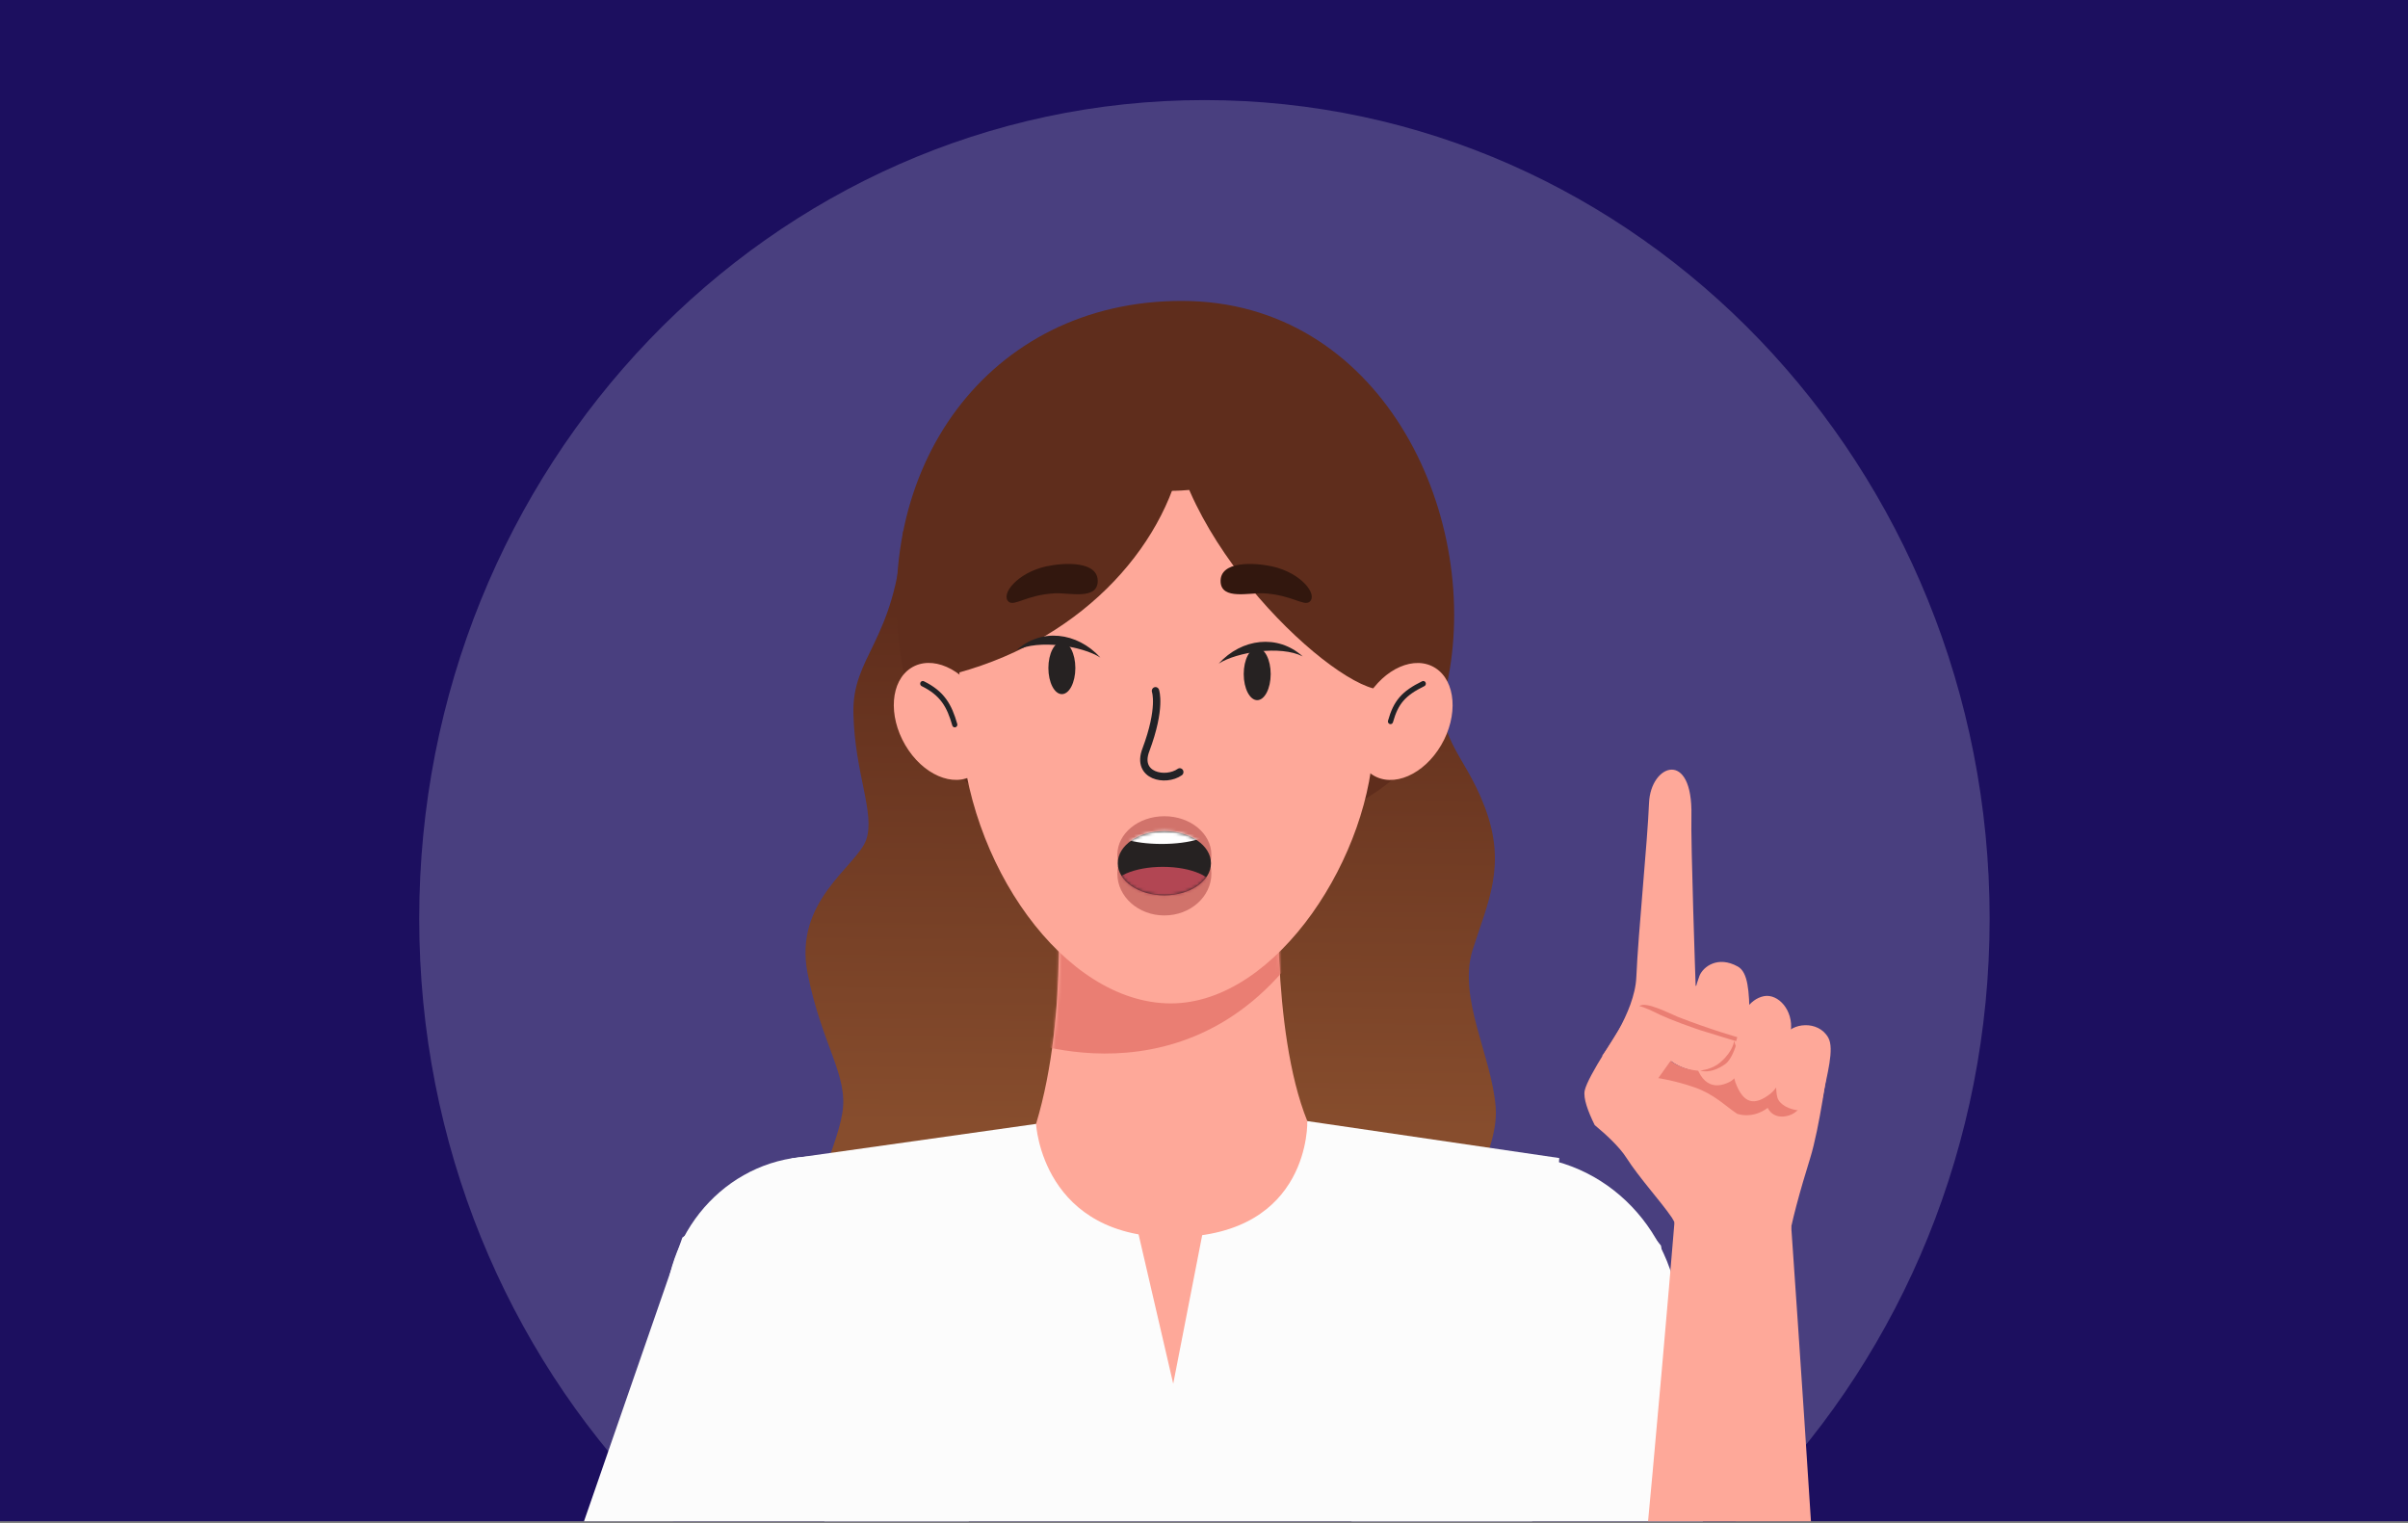 <?xml version="1.0" encoding="UTF-8" standalone="no"?>
<svg
   width="283"
   height="179"
   viewBox="0 0 283 179"
   fill="none"
   version="1.1"
   id="svg110"
   sodipodi:docname="computing_hubs.svg"
   inkscape:version="1.2.2 (b0a84865, 2022-12-01)"
   xmlns:inkscape="http://www.inkscape.org/namespaces/inkscape"
   xmlns:sodipodi="http://sodipodi.sourceforge.net/DTD/sodipodi-0.dtd"
   xmlns="http://www.w3.org/2000/svg"
   xmlns:svg="http://www.w3.org/2000/svg">
  <rect x="0" y="0" width="283" height="179" fill="#808080" stroke="none"/>
  <sodipodi:namedview
     id="namedview112"
     pagecolor="#ffffff"
     bordercolor="#000000"
     borderopacity="0.25"
     inkscape:showpageshadow="2"
     inkscape:pageopacity="0.0"
     inkscape:pagecheckerboard="0"
     inkscape:deskcolor="#d1d1d1"
     showgrid="false"
     inkscape:zoom="0.48659794"
     inkscape:cx="86.313559"
     inkscape:cy="243.52754"
     inkscape:window-width="2560"
     inkscape:window-height="1387"
     inkscape:window-x="1440"
     inkscape:window-y="25"
     inkscape:window-maximized="0"
     inkscape:current-layer="svg110" />
  <g
     clip-path="url(#clip0_447_14632)"
     id="g98"
     transform="scale(0.354,0.369)">
    <rect
       width="800"
       height="484.462"
       fill="#1C0F5F"
       id="rect2"
       x="0"
       y="0" />
    <path
       d="m 399.856,553.234 c 143.97,0 260.681,-116.711 260.681,-260.681 0,-143.97 -116.711,-260.68 -260.681,-260.68 -143.97,0 -260.68,116.71 -260.68,260.68 0,143.97 116.71,260.681 260.68,260.681 z"
       fill="#1C0F5F"
       id="path4" />
    <path
       d="m 399.856,553.234 c 143.97,0 260.681,-116.711 260.681,-260.681 0,-143.97 -116.711,-260.68 -260.681,-260.68 -143.97,0 -260.68,116.71 -260.68,260.68 0,143.97 116.71,260.681 260.68,260.681 z"
       fill="#ffffff"
       fill-opacity="0.2"
       id="path6" />
    <path
       d="m 299.833,169.248 c -2.686,35.559 -17.139,39.396 -16.5,58.327 0.512,18.931 7.291,31.466 4.221,39.908 -3.198,8.442 -24.175,19.442 -19.442,42.466 4.732,23.024 13.686,32.489 11.512,44.641 -2.047,12.023 -14.71,37.221 -14.71,37.221 l 214.377,1.407 c 0,0 18.547,-24.175 17.268,-40.547 -1.279,-16.373 -12.663,-34.792 -7.675,-50.141 5.117,-15.349 11.384,-26.861 4.094,-45.408 -7.291,-18.547 -17.012,-20.977 -13.559,-43.361 3.582,-22.385 2.686,-63.955 -33.768,-79.816 -36.454,-15.861 -145.818,35.303 -145.818,35.303 z"
       fill="url(#paint0_linear_447_14632)"
       id="path8"
       style="fill:url(#paint0_linear_447_14632)" />
    <path
       d="m 556.163,411.254 c 0,23.407 -19.058,42.466 -42.466,42.466 z"
       fill="#f5f5f5"
       id="path10" />
    <path
       d="m 434.011,357.02 83.653,11.768 -19.187,246.354 32.106,105.014 -273.983,3.454 29.931,-103.863 -23.792,-250.832 81.223,-11 z"
       fill="#fcfcfc"
       id="path12" />
    <path
       d="M 299.574,212.098 C 288.19,149.422 328.098,95.828 392.309,95.828 c 65.874,0 99.13,67.025 88.514,119.979 -8.187,41.187 -46.815,51.036 -93.119,51.036 -46.303,0 -80.839,-14.581 -88.13,-54.745 z"
       fill="#5f2d1c"
       id="path14" />
    <path
       d="m 350.616,277.971 c 0,0 4.605,44.257 -6.651,79.944 0,0 1.918,36.838 46.559,36.071 44.769,-0.768 43.489,-36.966 43.489,-36.966 -12.279,-29.164 -9.465,-80.328 -9.465,-80.328 z"
       fill="#fea899"
       id="path16" />
    <path
       d="m 375.43,382.474 14.07,58.199 12.791,-62.932 z"
       fill="#fea899"
       id="path18" />
    <mask
       id="mask0_447_14632"
       maskUnits="userSpaceOnUse"
       x="344"
       y="276"
       width="91"
       height="112">
      <path
         d="m 350.618,277.972 c 0,0 5.116,42.466 -6.268,78.28 -3.709,11.768 22.896,30.827 46.815,30.827 23.92,0 47.455,-23.024 42.85,-34.024 -12.279,-29.164 -9.465,-76.235 -9.465,-76.235 z"
         fill="#ffffff"
         id="path20" />
    </mask>
    <g
       mask="url(#mask0_447_14632)"
       id="g25">
      <path
         d="m 439.001,291.146 c -37.478,64.978 -101.689,39.396 -101.689,39.396 l 4.094,-36.71 c 0,0 135.073,-67.664 97.595,-2.686 z"
         fill="#ea7e73"
         id="path23" />
    </g>
    <path
       d="m 318.891,230.005 c -2.302,-66.641 3.198,-127.27 72.141,-127.27 64.083,0 65.49,70.478 64.979,132.003 -0.256,36.838 -31.85,84.804 -67.281,84.804 -35.431,0 -68.304,-44.768 -69.839,-89.537 z"
       fill="#fea899"
       id="path27" />
    <path
       d="m 386.558,284.495 c 8.619,0 15.605,-5.498 15.605,-12.279 0,-6.782 -6.986,-12.28 -15.605,-12.28 -8.618,0 -15.605,5.498 -15.605,12.28 0,6.781 6.987,12.279 15.605,12.279 z"
       fill="#d1736b"
       id="path29" />
    <path
       d="m 386.558,291.53 c 8.619,0 15.605,-5.956 15.605,-13.303 0,-7.346 -6.986,-13.302 -15.605,-13.302 -8.618,0 -15.605,5.956 -15.605,13.302 0,7.347 6.987,13.303 15.605,13.303 z"
       fill="#d1736b"
       id="path31" />
    <path
       d="m 386.559,285.135 c 8.548,0 15.477,-4.582 15.477,-10.233 0,-5.652 -6.929,-10.233 -15.477,-10.233 -8.548,0 -15.477,4.581 -15.477,10.233 0,5.651 6.929,10.233 15.477,10.233 z"
       fill="#262222"
       id="path33" />
    <mask
       id="mask1_447_14632"
       maskUnits="userSpaceOnUse"
       x="371"
       y="264"
       width="32"
       height="22">
      <path
         d="m 386.557,285.135 c 8.548,0 15.477,-4.582 15.477,-10.233 0,-5.651 -6.929,-10.233 -15.477,-10.233 -8.548,0 -15.477,4.582 -15.477,10.233 0,5.651 6.929,10.233 15.477,10.233 z"
         fill="#ffffff"
         id="path35" />
    </mask>
    <g
       mask="url(#mask1_447_14632)"
       id="g42">
      <path
         d="m 385.662,268.762 c 9.396,0 17.012,-2.233 17.012,-4.988 0,-2.755 -7.616,-4.989 -17.012,-4.989 -9.395,0 -17.012,2.234 -17.012,4.989 0,2.755 7.617,4.988 17.012,4.988 z"
         fill="#ffffff"
         id="path38" />
      <path
         d="m 386.045,290.124 c 9.396,0 17.012,-3.15 17.012,-7.035 0,-3.886 -7.616,-7.036 -17.012,-7.036 -9.395,0 -17.012,3.15 -17.012,7.036 0,3.885 7.617,7.035 17.012,7.035 z"
         fill="#b24653"
         id="path40" />
    </g>
    <path
       d="m 317.992,214.273 c 0,0 3.198,-46.432 21.105,-59.479 0.256,-0.128 0.512,-0.639 0.768,-0.767 19.57,-14.198 24.431,2.302 47.71,2.302 26.989,0 28.396,-11.512 46.176,-3.709 21.361,9.337 23.407,63.315 23.407,63.315 0,0 34.024,-113.84 -66.257,-113.84 -109.875,-0.127 -72.909,112.178 -72.909,112.178 z"
       fill="#5f2d1c"
       id="path44" />
    <path
       d="m 323.28,246.763 c 6.812,-4.163 7.675,-15.161 1.928,-24.564 -5.747,-9.404 -15.928,-13.652 -22.74,-9.489 -6.811,4.162 -7.674,15.16 -1.927,24.564 5.747,9.403 15.928,13.652 22.739,9.489 z"
       fill="#fea899"
       id="path46" />
    <path
       d="m 306.355,217.726 c 6.524,3.07 8.826,7.035 10.617,13.047"
       stroke="#222226"
       stroke-width="1.714"
       stroke-miterlimit="10"
       stroke-linecap="round"
       id="path48" />
    <path
       d="m 383.614,220.028 c 0,0 2.047,5.372 -3.198,18.803 -3.325,8.314 6.524,10.233 11.257,7.035"
       stroke="#222226"
       stroke-width="2.449"
       stroke-miterlimit="10"
       stroke-linecap="round"
       stroke-linejoin="round"
       id="path50" />
    <path
       d="m 317.996,214.272 c 42.722,-11.256 70.478,-42.21 75.211,-72.908 4.733,-30.699 -59.99,-23.919 -69.711,-2.686 -9.721,21.233 -5.5,75.594 -5.5,75.594 z"
       fill="#5f2d1c"
       id="path52" />
    <path
       d="m 388.857,120.514 c -7.419,41.443 47.071,93.631 67.153,98.747 20.082,5.116 8.826,-97.595 -20.338,-98.747 -29.163,-1.151 -46.815,0 -46.815,0 z"
       fill="#5f2d1c"
       id="path54" />
    <path
       d="m 478.45,237.295 c 5.747,-9.404 4.884,-20.402 -1.928,-24.565 -6.811,-4.162 -16.992,0.086 -22.739,9.49 -5.747,9.403 -4.884,20.401 1.927,24.564 6.812,4.163 16.993,-0.086 22.74,-9.489 z"
       fill="#fea899"
       id="path56" />
    <path
       d="m 472.507,217.726 c -6.523,3.07 -9.081,5.884 -10.872,12.024"
       stroke="#222226"
       stroke-width="1.714"
       stroke-miterlimit="10"
       stroke-linecap="round"
       id="path58" />
    <path
       d="m 405.232,185.365 c -0.384,-6.779 11,-6.268 17.14,-4.989 9.593,2.047 15.221,8.954 12.407,11.256 -1.918,1.535 -5.884,-2.174 -15.221,-2.686 -4.733,-0.256 -13.942,2.175 -14.326,-3.581 z"
       fill="#32170e"
       id="path60" />
    <path
       d="m 364.427,185.365 c 0.384,-6.779 -11,-6.268 -17.14,-4.989 -9.593,2.047 -15.221,8.954 -12.407,11.256 1.919,1.535 5.884,-2.174 15.221,-2.686 4.733,-0.256 13.943,2.175 14.326,-3.581 z"
       fill="#32170e"
       id="path62" />
    <path
       d="m 270.539,467.534 c 27.41,0 49.629,-22.219 49.629,-49.629 0,-27.409 -22.219,-49.629 -49.629,-49.629 -27.409,0 -49.629,22.22 -49.629,49.629 0,27.41 22.22,49.629 49.629,49.629 z"
       fill="#fcfcfc"
       id="path64" />
    <path
       d="m 226.538,394.114 -70.35,194.679 72.652,24.047 85.828,-74.188 c 0,0 24.687,-105.654 -17.14,-147.48 -28.396,-28.268 -70.99,2.942 -70.99,2.942 z"
       fill="#fcfcfc"
       id="path66" />
    <path
       d="m 502.956,477.639 c 30.236,0 54.746,-24.51 54.746,-54.745 0,-30.235 -24.51,-54.746 -54.746,-54.746 -30.235,0 -54.745,24.511 -54.745,54.746 0,30.235 24.51,54.745 54.745,54.745 z"
       fill="#fcfcfc"
       id="path68" />
    <path
       d="m 551.432,396.672 21.489,135.585 -72.525,92.095 -57.303,-155.027 c 0,0 -23.024,-64.339 33.768,-96.572 38.373,-21.873 74.571,23.919 74.571,23.919 z"
       fill="#fcfcfc"
       id="path70" />
    <path
       d="m 529.43,653.899 c 15.861,-139.55 26.477,-264.646 26.477,-264.646 l 38.757,1.279 c 0,0 13.303,181.121 16.5,266.565 2.814,74.827 -89.92,67.536 -81.734,-3.198 z"
       fill="#fea899"
       id="path72" />
    <path
       d="m 531.859,336.298 c 0,0 10.873,-13.686 11.384,-25.07 0.64,-14.326 3.71,-43.106 4.221,-55.513 0.512,-12.407 14.582,-17.268 14.07,4.093 -0.255,8.314 1.407,54.106 1.407,54.106 l 7.803,2.686 -2.047,18.675 z"
       fill="#fea899"
       id="path74" />
    <path
       d="m 555.014,387.718 c -3.837,-5.372 -10.744,-12.535 -15.093,-19.058 -2.303,-3.454 -6.78,-7.419 -10.489,-10.361 -2.302,-4.477 -3.837,-8.57 -3.326,-11 1.152,-4.861 11.001,-18.419 14.071,-23.664 3.069,-5.244 7.546,-3.069 13.046,0.384 5.373,3.326 23.28,8.698 23.28,8.698 0,0 -3.198,9.465 -10.745,8.826 -7.418,-0.64 -10.872,-3.582 -10.872,-3.582 l -3.581,4.861 c 0,0 7.035,0.895 13.046,2.558 8.315,2.302 12.791,8.442 12.791,8.442 0,0 19.187,-14.582 29.676,-14.454 0,0 -2.687,19.698 -5.884,29.548 -3.198,9.849 -6.524,21.233 -7.163,26.733 -0.64,5.5 -0.768,27.5 -0.768,27.5 l -34.791,-0.895 c -0.256,-4.093 -0.512,-8.442 -0.64,-11.768 -0.128,-8.442 1.151,-17.395 -2.558,-22.768 z"
       fill="#fea899"
       id="path76" />
    <path
       d="m 601.062,346.148 c 0,0 -2.047,7.674 -7.163,9.082 -5.373,1.534 -7.035,-2.431 -7.035,-2.431 0,0 -4.349,3.582 -10.105,1.919 -4.221,-2.686 -7.675,-6.268 -14.198,-8.442 -6.524,-2.175 -12.024,-2.942 -12.024,-2.942 l 4.093,-5.5 c 0,0 6.779,5.628 18.931,2.046 3.453,-0.256 25.07,3.582 27.501,6.268 z"
       fill="#ea7e73"
       id="path78" />
    <path
       d="m 606.948,330.415 c 2.175,3.581 -0.511,12.151 -1.791,18.802 -1.279,6.78 -13.686,4.989 -15.093,0.256 -1.151,-4.093 0.256,-15.093 2.302,-19.442 2.303,-4.349 11.257,-5.244 14.582,0.384 z"
       fill="#fea899"
       id="path80" />
    <path
       d="m 585.585,317.24 c 4.733,-0.895 9.85,4.477 8.954,11.128 -0.767,5.756 -1.919,16.245 -6.651,19.826 -5.5,4.221 -9.21,3.198 -11.768,-3.581 -2.558,-6.779 -0.384,-25.454 9.465,-27.373 z"
       fill="#fea899"
       id="path82" />
    <path
       d="m 576.888,307.775 c 3.454,1.791 3.838,7.802 3.966,16.245 0.128,8.442 -1.791,18.291 -6.78,20.593 -4.86,2.302 -10.36,1.407 -12.151,-10.233 -1.535,-9.849 0.128,-18.163 2.302,-23.663 1.279,-2.942 6.14,-6.396 12.663,-2.942 z"
       fill="#fea899"
       id="path84" />
    <path
       d="m 564.479,340.904 c 0,0 3.197,1.407 8.314,-2.047 2.174,-1.535 3.453,-5.756 3.453,-5.756 l -0.256,-0.767 -0.255,-0.896 c 0,0 -0.256,3.198 -4.349,6.652 -2.814,2.558 -6.907,2.814 -6.907,2.814 z"
       fill="#ea7e73"
       id="path86" />
    <path
       d="m 566.784,328.752 c -4.605,-1.279 -12.663,-4.221 -15.477,-5.5 -2.431,-1.151 -5.756,-2.686 -7.036,-2.814 1.919,-1.791 10.233,2.43 12.919,3.453 11.001,4.094 19.571,6.396 19.571,6.396 l -0.384,1.279 c -0.128,0 -3.965,-1.151 -9.593,-2.814 z"
       fill="#ea7e73"
       id="path88" />
    <path
       d="m 352.532,221.052 c 2.472,0 4.476,-3.723 4.476,-8.315 0,-4.591 -2.004,-8.314 -4.476,-8.314 -2.473,0 -4.477,3.723 -4.477,8.314 0,4.592 2.004,8.315 4.477,8.315 z"
       fill="#262222"
       id="path90" />
    <path
       d="m 365.322,209.412 c -6.012,-3.71 -20.594,-5.884 -27.884,-2.303 8.186,-7.163 20.081,-5.884 27.884,2.303 z"
       fill="#262222"
       id="path92" />
    <path
       d="m 417.383,222.971 c 2.473,0 4.477,-3.723 4.477,-8.315 0,-4.591 -2.004,-8.314 -4.477,-8.314 -2.472,0 -4.477,3.723 -4.477,8.314 0,4.592 2.005,8.315 4.477,8.315 z"
       fill="#262222"
       id="path94" />
    <path
       d="m 404.594,211.331 c 6.012,-3.71 20.593,-5.884 27.884,-2.303 -8.314,-7.163 -20.21,-5.756 -27.884,2.303 z"
       fill="#262222"
       id="path96" />
  </g>
  <defs
     id="defs108">
    <linearGradient
       id="paint0_linear_447_14632"
       x1="380.92"
       y1="368.047"
       x2="382.573"
       y2="195.115"
       gradientUnits="userSpaceOnUse">
      <stop
         offset="0.054"
         stop-color="#874D2D"
         id="stop100" />
      <stop
         offset="1"
         stop-color="#5F2D1C"
         id="stop102" />
    </linearGradient>
    <clipPath
       id="clip0_447_14632">
      <rect
         width="800"
         height="484.462"
         fill="#ffffff"
         id="rect105"
         x="0"
         y="0" />
    </clipPath>
  </defs>
</svg>
